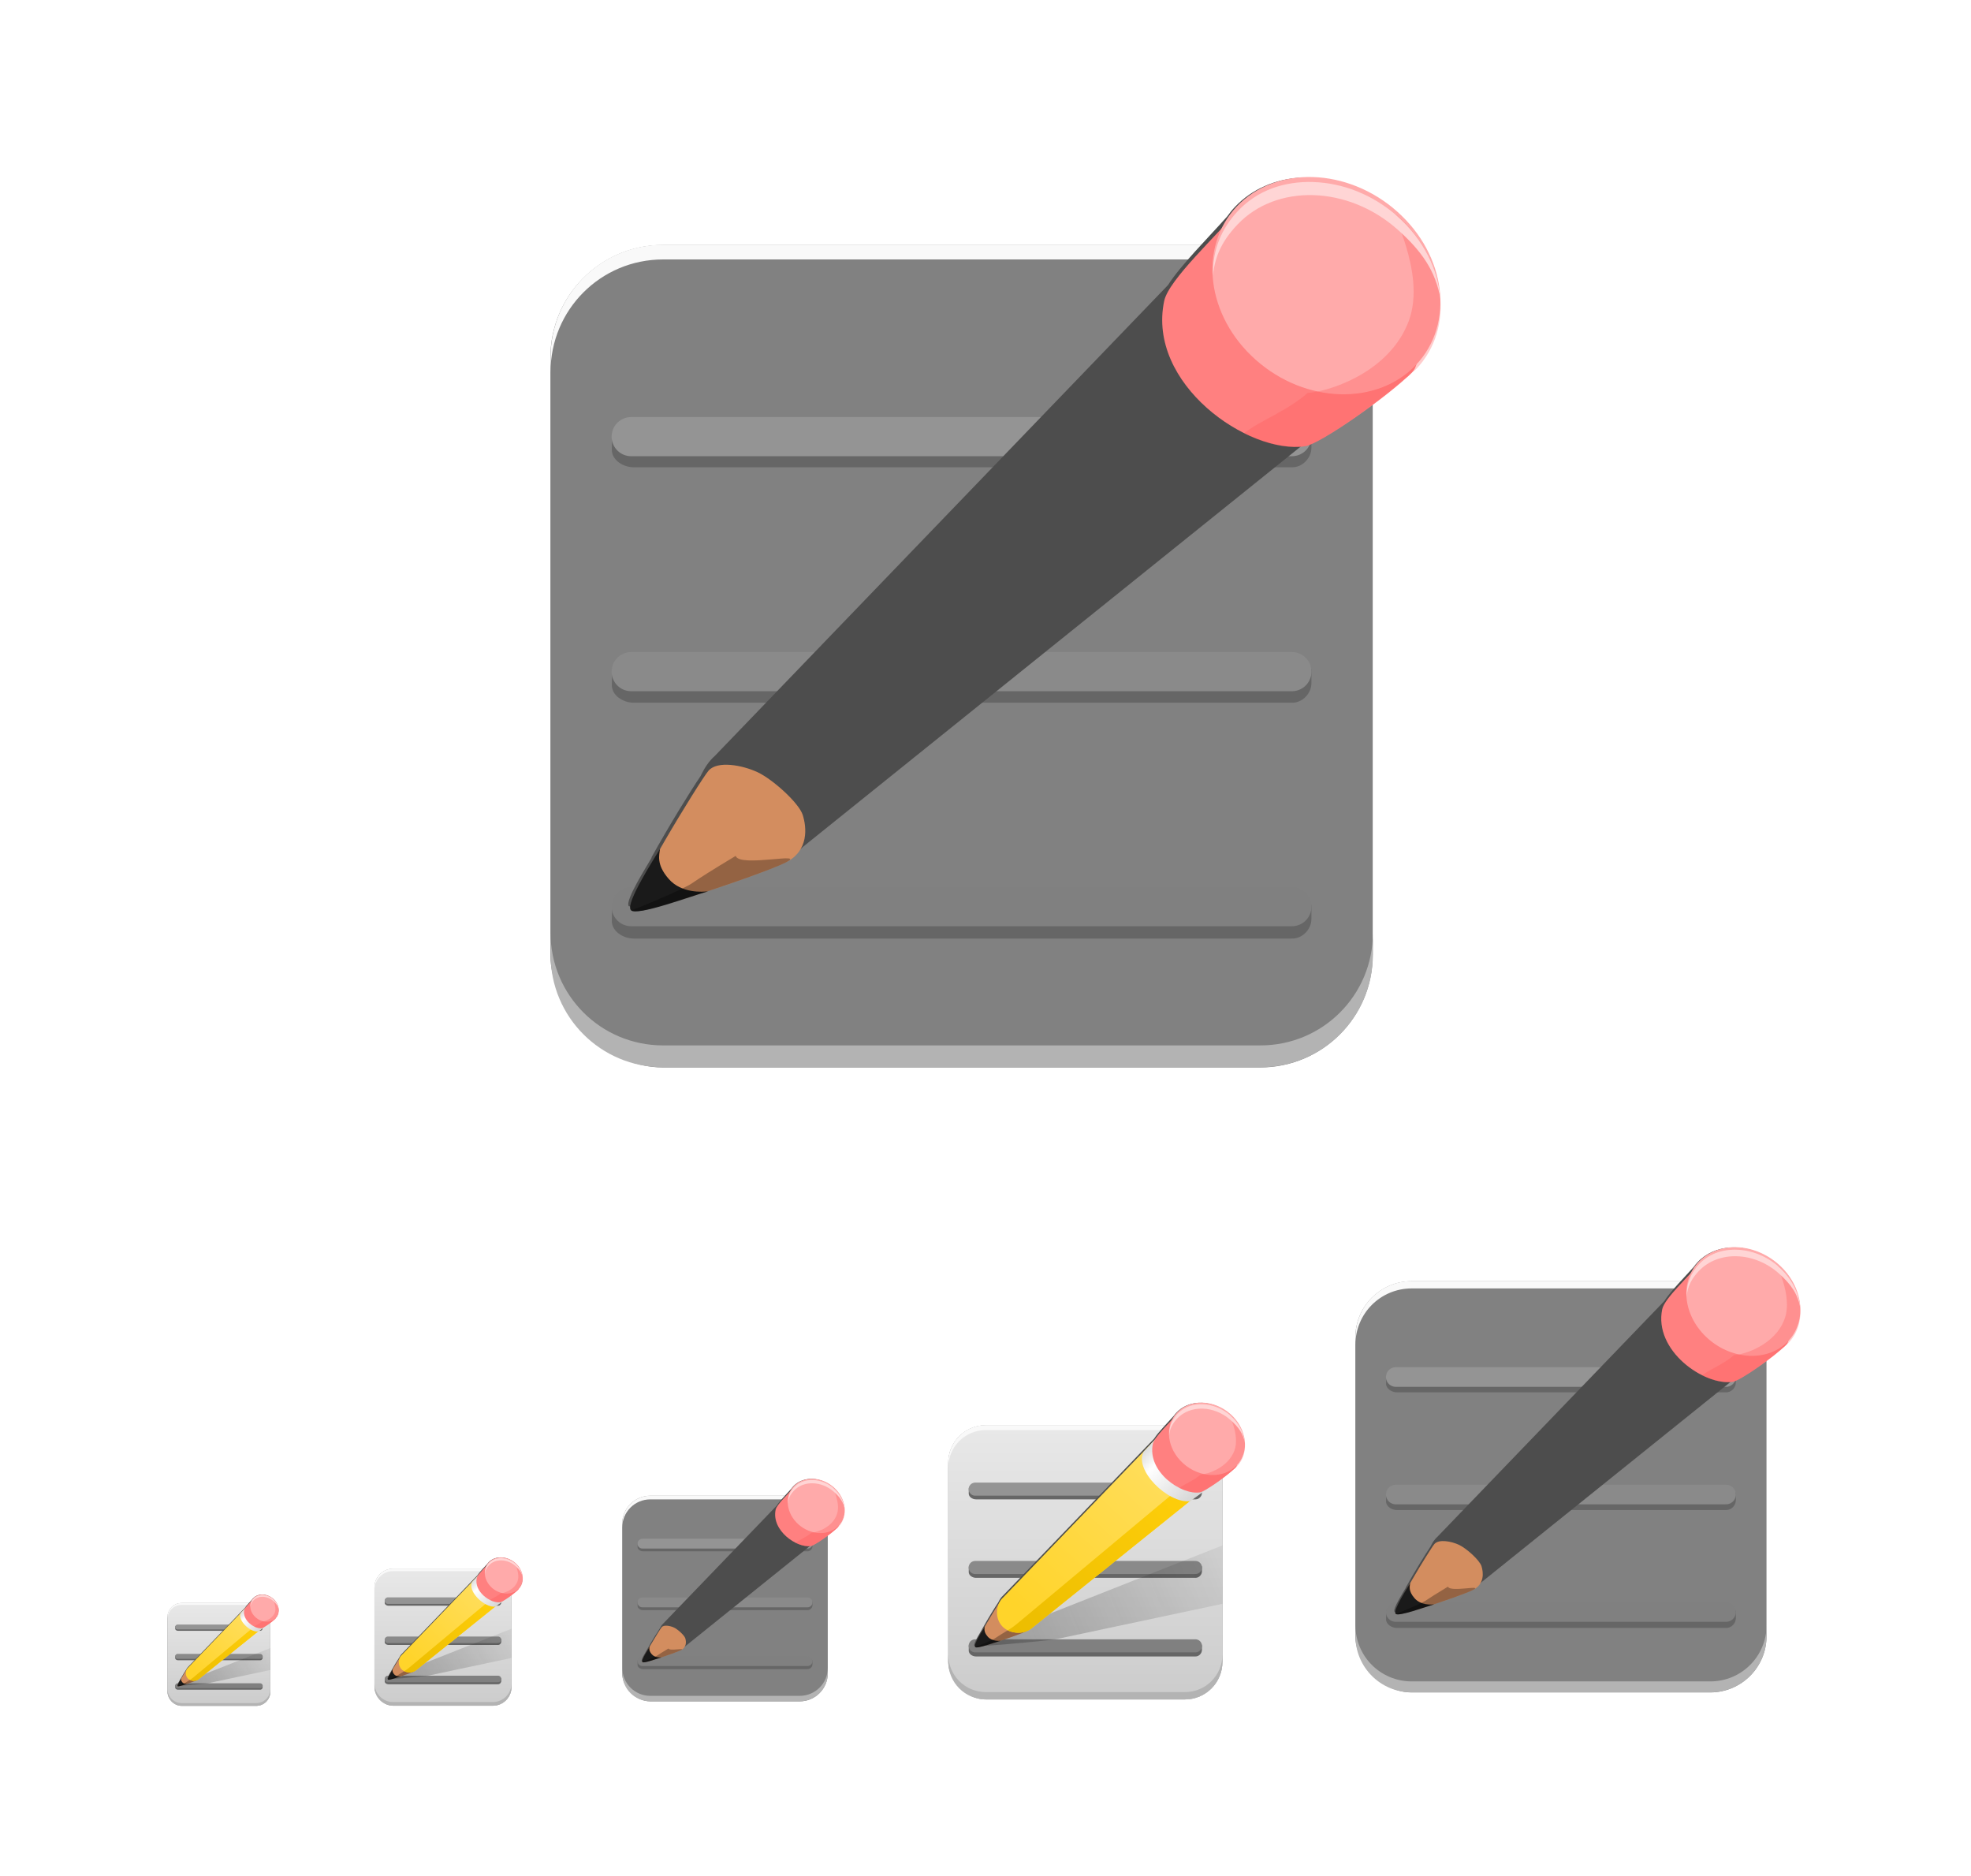 <?xml version="1.0" encoding="UTF-8" standalone="no"?>
<!-- Created with Inkscape (http://www.inkscape.org/) -->

<svg
   xmlns:dc="http://purl.org/dc/elements/1.1/"
   xmlns:cc="http://creativecommons.org/ns#"
   xmlns:rdf="http://www.w3.org/1999/02/22-rdf-syntax-ns#"
   xmlns:svg="http://www.w3.org/2000/svg"
   xmlns="http://www.w3.org/2000/svg"
   xmlns:xlink="http://www.w3.org/1999/xlink"
   xmlns:sodipodi="http://sodipodi.sourceforge.net/DTD/sodipodi-0.dtd"
   xmlns:inkscape="http://www.inkscape.org/namespaces/inkscape"
   width="604"
   height="574.75"
   id="svg2"
   version="1.1"
   inkscape:version="0.48.4 r9939"
   sodipodi:docname="SurveyAppLogo.svg"
   inkscape:export-filename="C:\Users\Blake\Pictures\Icon - Different Densities.png"
   inkscape:export-xdpi="90"
   inkscape:export-ydpi="90">
  <defs
     id="defs4">
    <linearGradient
       id="linearGradient3524">
      <stop
         style="stop-color:#cccccc;stop-opacity:1;"
         offset="0"
         id="stop3526" />
      <stop
         id="stop3528"
         offset="0.699"
         style="stop-color:#ffffff;stop-opacity:1;" />
      <stop
         style="stop-color:#cccccc;stop-opacity:1;"
         offset="1"
         id="stop3530" />
    </linearGradient>
    <linearGradient
       id="linearGradient3514">
      <stop
         id="stop3516"
         offset="0"
         style="stop-color:#cccccc;stop-opacity:1;" />
      <stop
         style="stop-color:#ffffff;stop-opacity:1;"
         offset="0.5"
         id="stop3518" />
      <stop
         id="stop3520"
         offset="1"
         style="stop-color:#cccccc;stop-opacity:1;" />
    </linearGradient>
    <linearGradient
       id="linearGradient3504">
      <stop
         style="stop-color:#cccccc;stop-opacity:1;"
         offset="0"
         id="stop3506" />
      <stop
         id="stop3508"
         offset="0.5"
         style="stop-color:#ffffff;stop-opacity:1;" />
      <stop
         style="stop-color:#cccccc;stop-opacity:1;"
         offset="1"
         id="stop3510" />
    </linearGradient>
    <linearGradient
       id="linearGradient3494">
      <stop
         id="stop3496"
         offset="0"
         style="stop-color:#cccccc;stop-opacity:1;" />
      <stop
         style="stop-color:#ffffff;stop-opacity:1;"
         offset="0.5"
         id="stop3498" />
      <stop
         id="stop3500"
         offset="1"
         style="stop-color:#cccccc;stop-opacity:1;" />
    </linearGradient>
    <linearGradient
       id="linearGradient3484">
      <stop
         style="stop-color:#cccccc;stop-opacity:1;"
         offset="0"
         id="stop3486" />
      <stop
         id="stop3488"
         offset="0.5"
         style="stop-color:#ffffff;stop-opacity:1;" />
      <stop
         style="stop-color:#cccccc;stop-opacity:1;"
         offset="1"
         id="stop3490" />
    </linearGradient>
    <linearGradient
       id="linearGradient3474">
      <stop
         id="stop3476"
         offset="0"
         style="stop-color:#cccccc;stop-opacity:1;" />
      <stop
         style="stop-color:#ffffff;stop-opacity:1;"
         offset="0.5"
         id="stop3478" />
      <stop
         id="stop3480"
         offset="1"
         style="stop-color:#cccccc;stop-opacity:1;" />
    </linearGradient>
    <linearGradient
       id="linearGradient3464">
      <stop
         style="stop-color:#cccccc;stop-opacity:1;"
         offset="0"
         id="stop3466" />
      <stop
         id="stop3468"
         offset="0.5"
         style="stop-color:#ffffff;stop-opacity:1;" />
      <stop
         style="stop-color:#cccccc;stop-opacity:1;"
         offset="1"
         id="stop3470" />
    </linearGradient>
    <linearGradient
       id="linearGradient3454">
      <stop
         id="stop3456"
         offset="0"
         style="stop-color:#cccccc;stop-opacity:1;" />
      <stop
         style="stop-color:#ffffff;stop-opacity:1;"
         offset="0.5"
         id="stop3458" />
      <stop
         id="stop3460"
         offset="1"
         style="stop-color:#cccccc;stop-opacity:1;" />
    </linearGradient>
    <linearGradient
       id="linearGradient3444">
      <stop
         style="stop-color:#cccccc;stop-opacity:1;"
         offset="0"
         id="stop3446" />
      <stop
         id="stop3448"
         offset="0.5"
         style="stop-color:#ffffff;stop-opacity:1;" />
      <stop
         style="stop-color:#cccccc;stop-opacity:1;"
         offset="1"
         id="stop3450" />
    </linearGradient>
    <linearGradient
       id="linearGradient3434">
      <stop
         id="stop3436"
         offset="0"
         style="stop-color:#cccccc;stop-opacity:1;" />
      <stop
         style="stop-color:#ffffff;stop-opacity:1;"
         offset="0.5"
         id="stop3438" />
      <stop
         id="stop3440"
         offset="1"
         style="stop-color:#cccccc;stop-opacity:1;" />
    </linearGradient>
    <linearGradient
       id="linearGradient3424">
      <stop
         style="stop-color:#cccccc;stop-opacity:1;"
         offset="0"
         id="stop3426" />
      <stop
         id="stop3428"
         offset="0.5"
         style="stop-color:#ffffff;stop-opacity:1;" />
      <stop
         style="stop-color:#cccccc;stop-opacity:1;"
         offset="1"
         id="stop3430" />
    </linearGradient>
    <linearGradient
       id="linearGradient3414">
      <stop
         id="stop3416"
         offset="0"
         style="stop-color:#cccccc;stop-opacity:1;" />
      <stop
         style="stop-color:#ffffff;stop-opacity:1;"
         offset="0.5"
         id="stop3418" />
      <stop
         id="stop3420"
         offset="1"
         style="stop-color:#cccccc;stop-opacity:1;" />
    </linearGradient>
    <linearGradient
       id="linearGradient3404">
      <stop
         style="stop-color:#cccccc;stop-opacity:1;"
         offset="0"
         id="stop3406" />
      <stop
         id="stop3408"
         offset="0.5"
         style="stop-color:#ffffff;stop-opacity:1;" />
      <stop
         style="stop-color:#cccccc;stop-opacity:1;"
         offset="1"
         id="stop3410" />
    </linearGradient>
    <linearGradient
       id="linearGradient3394">
      <stop
         id="stop3396"
         offset="0"
         style="stop-color:#cccccc;stop-opacity:1;" />
      <stop
         style="stop-color:#ffffff;stop-opacity:1;"
         offset="0.5"
         id="stop3398" />
      <stop
         id="stop3400"
         offset="1"
         style="stop-color:#cccccc;stop-opacity:1;" />
    </linearGradient>
    <linearGradient
       id="linearGradient3384">
      <stop
         style="stop-color:#cccccc;stop-opacity:1;"
         offset="0"
         id="stop3386" />
      <stop
         id="stop3388"
         offset="0.5"
         style="stop-color:#ffffff;stop-opacity:1;" />
      <stop
         style="stop-color:#cccccc;stop-opacity:1;"
         offset="1"
         id="stop3390" />
    </linearGradient>
    <linearGradient
       id="linearGradient3374">
      <stop
         id="stop3376"
         offset="0"
         style="stop-color:#cccccc;stop-opacity:1;" />
      <stop
         style="stop-color:#ffffff;stop-opacity:1;"
         offset="0.5"
         id="stop3378" />
      <stop
         id="stop3380"
         offset="1"
         style="stop-color:#cccccc;stop-opacity:1;" />
    </linearGradient>
    <linearGradient
       id="linearGradient3364">
      <stop
         style="stop-color:#cccccc;stop-opacity:1;"
         offset="0"
         id="stop3366" />
      <stop
         id="stop3368"
         offset="0.5"
         style="stop-color:#ffffff;stop-opacity:1;" />
      <stop
         style="stop-color:#cccccc;stop-opacity:1;"
         offset="1"
         id="stop3370" />
    </linearGradient>
    <linearGradient
       id="linearGradient3354">
      <stop
         id="stop3356"
         offset="0"
         style="stop-color:#cccccc;stop-opacity:1;" />
      <stop
         style="stop-color:#ffffff;stop-opacity:1;"
         offset="0.5"
         id="stop3358" />
      <stop
         id="stop3360"
         offset="1"
         style="stop-color:#cccccc;stop-opacity:1;" />
    </linearGradient>
    <linearGradient
       id="linearGradient3344">
      <stop
         style="stop-color:#cccccc;stop-opacity:1;"
         offset="0"
         id="stop3346" />
      <stop
         id="stop3348"
         offset="0.5"
         style="stop-color:#ffffff;stop-opacity:1;" />
      <stop
         style="stop-color:#cccccc;stop-opacity:1;"
         offset="1"
         id="stop3350" />
    </linearGradient>
    <linearGradient
       id="linearGradient3334">
      <stop
         id="stop3336"
         offset="0"
         style="stop-color:#cccccc;stop-opacity:1;" />
      <stop
         style="stop-color:#ffffff;stop-opacity:1;"
         offset="0.5"
         id="stop3338" />
      <stop
         id="stop3340"
         offset="1"
         style="stop-color:#cccccc;stop-opacity:1;" />
    </linearGradient>
    <linearGradient
       id="linearGradient3324">
      <stop
         style="stop-color:#cccccc;stop-opacity:1;"
         offset="0"
         id="stop3326" />
      <stop
         id="stop3328"
         offset="0.5"
         style="stop-color:#ffffff;stop-opacity:1;" />
      <stop
         style="stop-color:#cccccc;stop-opacity:1;"
         offset="1"
         id="stop3330" />
    </linearGradient>
    <linearGradient
       id="linearGradient3313">
      <stop
         id="stop3315"
         offset="0"
         style="stop-color:#cccccc;stop-opacity:1;" />
      <stop
         style="stop-color:#ffffff;stop-opacity:1;"
         offset="0.5"
         id="stop3317" />
      <stop
         id="stop3319"
         offset="1"
         style="stop-color:#cccccc;stop-opacity:1;" />
    </linearGradient>
    <linearGradient
       id="linearGradient3303">
      <stop
         style="stop-color:#cccccc;stop-opacity:1;"
         offset="0"
         id="stop3305" />
      <stop
         id="stop3307"
         offset="0.5"
         style="stop-color:#ffffff;stop-opacity:1;" />
      <stop
         style="stop-color:#cccccc;stop-opacity:1;"
         offset="1"
         id="stop3309" />
    </linearGradient>
    <linearGradient
       id="linearGradient3293">
      <stop
         id="stop3295"
         offset="0"
         style="stop-color:#cccccc;stop-opacity:1;" />
      <stop
         style="stop-color:#ffffff;stop-opacity:1;"
         offset="0.5"
         id="stop3297" />
      <stop
         id="stop3299"
         offset="1"
         style="stop-color:#cccccc;stop-opacity:1;" />
    </linearGradient>
    <linearGradient
       id="linearGradient3283">
      <stop
         style="stop-color:#cccccc;stop-opacity:1;"
         offset="0"
         id="stop3285" />
      <stop
         id="stop3287"
         offset="0.5"
         style="stop-color:#ffffff;stop-opacity:1;" />
      <stop
         style="stop-color:#cccccc;stop-opacity:1;"
         offset="1"
         id="stop3289" />
    </linearGradient>
    <linearGradient
       id="linearGradient3273">
      <stop
         id="stop3275"
         offset="0"
         style="stop-color:#cccccc;stop-opacity:1;" />
      <stop
         style="stop-color:#ffffff;stop-opacity:1;"
         offset="0.5"
         id="stop3277" />
      <stop
         id="stop3279"
         offset="1"
         style="stop-color:#cccccc;stop-opacity:1;" />
    </linearGradient>
    <linearGradient
       id="linearGradient3263">
      <stop
         style="stop-color:#cccccc;stop-opacity:1;"
         offset="0"
         id="stop3265" />
      <stop
         id="stop3267"
         offset="0.5"
         style="stop-color:#ffffff;stop-opacity:1;" />
      <stop
         style="stop-color:#cccccc;stop-opacity:1;"
         offset="1"
         id="stop3269" />
    </linearGradient>
    <linearGradient
       id="linearGradient3253">
      <stop
         id="stop3255"
         offset="0"
         style="stop-color:#cccccc;stop-opacity:1;" />
      <stop
         style="stop-color:#ffffff;stop-opacity:1;"
         offset="0.5"
         id="stop3257" />
      <stop
         id="stop3259"
         offset="1"
         style="stop-color:#cccccc;stop-opacity:1;" />
    </linearGradient>
    <linearGradient
       id="linearGradient3243">
      <stop
         style="stop-color:#cccccc;stop-opacity:1;"
         offset="0"
         id="stop3245" />
      <stop
         id="stop3247"
         offset="0.5"
         style="stop-color:#ffffff;stop-opacity:1;" />
      <stop
         style="stop-color:#cccccc;stop-opacity:1;"
         offset="1"
         id="stop3249" />
    </linearGradient>
    <linearGradient
       id="linearGradient3233">
      <stop
         id="stop3235"
         offset="0"
         style="stop-color:#cccccc;stop-opacity:1;" />
      <stop
         style="stop-color:#ffffff;stop-opacity:1;"
         offset="0.5"
         id="stop3237" />
      <stop
         id="stop3239"
         offset="1"
         style="stop-color:#cccccc;stop-opacity:1;" />
    </linearGradient>
    <linearGradient
       id="linearGradient3222">
      <stop
         style="stop-color:#cccccc;stop-opacity:1;"
         offset="0"
         id="stop3224" />
      <stop
         id="stop3226"
         offset="0.5"
         style="stop-color:#ffffff;stop-opacity:1;" />
      <stop
         style="stop-color:#cccccc;stop-opacity:1;"
         offset="1"
         id="stop3228" />
    </linearGradient>
    <linearGradient
       id="linearGradient3212">
      <stop
         id="stop3214"
         offset="0"
         style="stop-color:#cccccc;stop-opacity:1;" />
      <stop
         style="stop-color:#ffffff;stop-opacity:1;"
         offset="0.5"
         id="stop3216" />
      <stop
         id="stop3218"
         offset="1"
         style="stop-color:#cccccc;stop-opacity:1;" />
    </linearGradient>
    <linearGradient
       id="linearGradient3202">
      <stop
         style="stop-color:#cccccc;stop-opacity:1;"
         offset="0"
         id="stop3204" />
      <stop
         id="stop3206"
         offset="0.5"
         style="stop-color:#ffffff;stop-opacity:1;" />
      <stop
         style="stop-color:#cccccc;stop-opacity:1;"
         offset="1"
         id="stop3208" />
    </linearGradient>
    <linearGradient
       id="linearGradient3192">
      <stop
         id="stop3194"
         offset="0"
         style="stop-color:#cccccc;stop-opacity:1;" />
      <stop
         style="stop-color:#ffffff;stop-opacity:1;"
         offset="0.5"
         id="stop3196" />
      <stop
         id="stop3198"
         offset="1"
         style="stop-color:#cccccc;stop-opacity:1;" />
    </linearGradient>
    <linearGradient
       id="linearGradient3182">
      <stop
         style="stop-color:#cccccc;stop-opacity:1;"
         offset="0"
         id="stop3184" />
      <stop
         id="stop3186"
         offset="0.5"
         style="stop-color:#ffffff;stop-opacity:1;" />
      <stop
         style="stop-color:#cccccc;stop-opacity:1;"
         offset="1"
         id="stop3188" />
    </linearGradient>
    <linearGradient
       id="linearGradient3172">
      <stop
         id="stop3174"
         offset="0"
         style="stop-color:#cccccc;stop-opacity:1;" />
      <stop
         style="stop-color:#ffffff;stop-opacity:1;"
         offset="0.5"
         id="stop3176" />
      <stop
         id="stop3178"
         offset="1"
         style="stop-color:#cccccc;stop-opacity:1;" />
    </linearGradient>
    <linearGradient
       id="linearGradient3162">
      <stop
         style="stop-color:#cccccc;stop-opacity:1;"
         offset="0"
         id="stop3164" />
      <stop
         id="stop3166"
         offset="0.5"
         style="stop-color:#ffffff;stop-opacity:1;" />
      <stop
         style="stop-color:#cccccc;stop-opacity:1;"
         offset="1"
         id="stop3168" />
    </linearGradient>
    <linearGradient
       id="linearGradient3152">
      <stop
         id="stop3154"
         offset="0"
         style="stop-color:#cccccc;stop-opacity:1;" />
      <stop
         style="stop-color:#ffffff;stop-opacity:1;"
         offset="0.5"
         id="stop3156" />
      <stop
         id="stop3158"
         offset="1"
         style="stop-color:#cccccc;stop-opacity:1;" />
    </linearGradient>
    <linearGradient
       id="linearGradient3142">
      <stop
         style="stop-color:#cccccc;stop-opacity:1;"
         offset="0"
         id="stop3144" />
      <stop
         id="stop3146"
         offset="0.5"
         style="stop-color:#ffffff;stop-opacity:1;" />
      <stop
         style="stop-color:#cccccc;stop-opacity:1;"
         offset="1"
         id="stop3148" />
    </linearGradient>
    <linearGradient
       id="linearGradient3132">
      <stop
         id="stop3134"
         offset="0"
         style="stop-color:#cccccc;stop-opacity:1;" />
      <stop
         style="stop-color:#ffffff;stop-opacity:1;"
         offset="0.5"
         id="stop3136" />
      <stop
         id="stop3138"
         offset="1"
         style="stop-color:#cccccc;stop-opacity:1;" />
    </linearGradient>
    <linearGradient
       id="linearGradient3121">
      <stop
         style="stop-color:#cccccc;stop-opacity:1;"
         offset="0"
         id="stop3123" />
      <stop
         id="stop3125"
         offset="0.5"
         style="stop-color:#ffffff;stop-opacity:1;" />
      <stop
         style="stop-color:#cccccc;stop-opacity:1;"
         offset="1"
         id="stop3127" />
    </linearGradient>
    <linearGradient
       id="linearGradient3111">
      <stop
         id="stop3113"
         offset="0"
         style="stop-color:#cccccc;stop-opacity:1;" />
      <stop
         style="stop-color:#ffffff;stop-opacity:1;"
         offset="0.5"
         id="stop3115" />
      <stop
         id="stop3117"
         offset="1"
         style="stop-color:#cccccc;stop-opacity:1;" />
    </linearGradient>
    <linearGradient
       id="linearGradient4040">
      <stop
         id="stop4042"
         offset="0"
         style="stop-color:#e1e1e1;stop-opacity:1;" />
      <stop
         style="stop-color:#ffffff;stop-opacity:1;"
         offset="0.5"
         id="stop4044" />
      <stop
         id="stop4046"
         offset="1"
         style="stop-color:#e1e1e1;stop-opacity:1;" />
    </linearGradient>
    <linearGradient
       id="linearGradient3872">
      <stop
         style="stop-color:#cccccc;stop-opacity:1;"
         offset="0"
         id="stop3874" />
      <stop
         id="stop4011"
         offset="0.5"
         style="stop-color:#ffffff;stop-opacity:1;" />
      <stop
         style="stop-color:#cccccc;stop-opacity:1;"
         offset="1"
         id="stop3876" />
    </linearGradient>
    <linearGradient
       id="linearGradient3902">
      <stop
         style="stop-color:#ecbd00;stop-opacity:1;"
         offset="0"
         id="stop3904" />
      <stop
         style="stop-color:#ffcf0b;stop-opacity:1;"
         offset="1"
         id="stop3906" />
    </linearGradient>
    <linearGradient
       id="linearGradient3894">
      <stop
         style="stop-color:#ffd42a;stop-opacity:1;"
         offset="0"
         id="stop3896" />
      <stop
         style="stop-color:#ffdf63;stop-opacity:1;"
         offset="1"
         id="stop3898" />
    </linearGradient>
    <linearGradient
       inkscape:collect="always"
       id="linearGradient3868">
      <stop
         style="stop-color:#1a1a1a;stop-opacity:1;"
         offset="0"
         id="stop3870" />
      <stop
         style="stop-color:#1a1a1a;stop-opacity:0;"
         offset="1"
         id="stop3872" />
    </linearGradient>
    <linearGradient
       id="linearGradient3860">
      <stop
         style="stop-color:#cccccc;stop-opacity:1;"
         offset="0"
         id="stop3862" />
      <stop
         style="stop-color:#e8e8e8;stop-opacity:1;"
         offset="1"
         id="stop3864" />
    </linearGradient>
    <filter
       id="filter4153"
       inkscape:label="Desaturate"
       x="0"
       y="0"
       width="1"
       height="1"
       inkscape:menu="Color"
       inkscape:menu-tooltip="Render in shades of gray by reducing saturation to zero"
       color-interpolation-filters="sRGB">
      <feColorMatrix
         id="feColorMatrix4155"
         type="saturate"
         values="0" />
    </filter>
    <linearGradient
       inkscape:collect="always"
       xlink:href="#linearGradient3860"
       id="linearGradient4552"
       gradientUnits="userSpaceOnUse"
       x1="262.589"
       y1="563.63"
       x2="262.589"
       y2="522.281" />
    <linearGradient
       inkscape:collect="always"
       xlink:href="#linearGradient3868"
       id="linearGradient4554"
       gradientUnits="userSpaceOnUse"
       gradientTransform="matrix(1,0,0,0.939,0,31.759)"
       x1="246.826"
       y1="559.908"
       x2="294.938"
       y2="541.408" />
    <linearGradient
       inkscape:collect="always"
       xlink:href="#linearGradient3894"
       id="linearGradient4556"
       gradientUnits="userSpaceOnUse"
       x1="262.99"
       y1="549.759"
       x2="289.32"
       y2="522.591" />
    <linearGradient
       inkscape:collect="always"
       xlink:href="#linearGradient3902"
       id="linearGradient4558"
       gradientUnits="userSpaceOnUse"
       x1="262.913"
       y1="554.699"
       x2="292.407"
       y2="531.66" />
    <linearGradient
       inkscape:collect="always"
       xlink:href="#linearGradient3860"
       id="linearGradient4609"
       gradientUnits="userSpaceOnUse"
       x1="262.589"
       y1="563.63"
       x2="262.589"
       y2="522.281" />
    <linearGradient
       inkscape:collect="always"
       xlink:href="#linearGradient3868"
       id="linearGradient4611"
       gradientUnits="userSpaceOnUse"
       gradientTransform="matrix(1,0,0,0.939,0,31.759)"
       x1="246.826"
       y1="559.908"
       x2="294.938"
       y2="541.408" />
    <linearGradient
       inkscape:collect="always"
       xlink:href="#linearGradient3894"
       id="linearGradient4613"
       gradientUnits="userSpaceOnUse"
       x1="262.99"
       y1="549.759"
       x2="289.32"
       y2="522.591" />
    <linearGradient
       inkscape:collect="always"
       xlink:href="#linearGradient3902"
       id="linearGradient4615"
       gradientUnits="userSpaceOnUse"
       x1="262.913"
       y1="554.699"
       x2="292.407"
       y2="531.66" />
    <linearGradient
       inkscape:collect="always"
       xlink:href="#linearGradient3860"
       id="linearGradient4648"
       gradientUnits="userSpaceOnUse"
       x1="262.589"
       y1="563.63"
       x2="262.589"
       y2="522.281" />
    <linearGradient
       inkscape:collect="always"
       xlink:href="#linearGradient3868"
       id="linearGradient4650"
       gradientUnits="userSpaceOnUse"
       gradientTransform="matrix(1,0,0,0.939,0,31.759)"
       x1="246.826"
       y1="559.908"
       x2="294.938"
       y2="541.408" />
    <linearGradient
       inkscape:collect="always"
       xlink:href="#linearGradient3894"
       id="linearGradient4652"
       gradientUnits="userSpaceOnUse"
       x1="262.99"
       y1="549.759"
       x2="289.32"
       y2="522.591" />
    <linearGradient
       inkscape:collect="always"
       xlink:href="#linearGradient3902"
       id="linearGradient4654"
       gradientUnits="userSpaceOnUse"
       x1="262.913"
       y1="554.699"
       x2="292.407"
       y2="531.66" />
    <linearGradient
       inkscape:collect="always"
       xlink:href="#linearGradient3860"
       id="linearGradient3080"
       gradientUnits="userSpaceOnUse"
       x1="262.589"
       y1="563.63"
       x2="262.589"
       y2="522.281" />
    <linearGradient
       inkscape:collect="always"
       xlink:href="#linearGradient3868"
       id="linearGradient3082"
       gradientUnits="userSpaceOnUse"
       gradientTransform="matrix(1,0,0,0.939,0,31.759)"
       x1="246.826"
       y1="559.908"
       x2="294.938"
       y2="541.408" />
    <linearGradient
       inkscape:collect="always"
       xlink:href="#linearGradient3894"
       id="linearGradient3084"
       gradientUnits="userSpaceOnUse"
       x1="262.99"
       y1="549.759"
       x2="289.32"
       y2="522.591" />
    <linearGradient
       inkscape:collect="always"
       xlink:href="#linearGradient3902"
       id="linearGradient3086"
       gradientUnits="userSpaceOnUse"
       x1="262.913"
       y1="554.699"
       x2="292.407"
       y2="531.66" />
    <linearGradient
       inkscape:collect="always"
       xlink:href="#linearGradient3860"
       id="linearGradient3129"
       gradientUnits="userSpaceOnUse"
       x1="262.589"
       y1="563.63"
       x2="262.589"
       y2="522.281" />
    <linearGradient
       inkscape:collect="always"
       xlink:href="#linearGradient3868"
       id="linearGradient3131"
       gradientUnits="userSpaceOnUse"
       gradientTransform="matrix(1,0,0,0.939,0,31.759)"
       x1="246.826"
       y1="559.908"
       x2="294.938"
       y2="541.408" />
    <linearGradient
       inkscape:collect="always"
       xlink:href="#linearGradient3894"
       id="linearGradient3133"
       gradientUnits="userSpaceOnUse"
       x1="262.99"
       y1="549.759"
       x2="289.32"
       y2="522.591" />
    <linearGradient
       inkscape:collect="always"
       xlink:href="#linearGradient3902"
       id="linearGradient3135"
       gradientUnits="userSpaceOnUse"
       x1="262.913"
       y1="554.699"
       x2="292.407"
       y2="531.66" />
    <linearGradient
       inkscape:collect="always"
       xlink:href="#linearGradient3860"
       id="linearGradient3179"
       gradientUnits="userSpaceOnUse"
       x1="262.589"
       y1="563.63"
       x2="262.589"
       y2="522.281" />
    <linearGradient
       inkscape:collect="always"
       xlink:href="#linearGradient3868"
       id="linearGradient3181"
       gradientUnits="userSpaceOnUse"
       gradientTransform="matrix(1,0,0,0.939,0,31.759)"
       x1="246.826"
       y1="559.908"
       x2="294.938"
       y2="541.408" />
    <linearGradient
       inkscape:collect="always"
       xlink:href="#linearGradient3894"
       id="linearGradient3183"
       gradientUnits="userSpaceOnUse"
       x1="262.99"
       y1="549.759"
       x2="289.32"
       y2="522.591" />
    <linearGradient
       inkscape:collect="always"
       xlink:href="#linearGradient3902"
       id="linearGradient3185"
       gradientUnits="userSpaceOnUse"
       x1="262.913"
       y1="554.699"
       x2="292.407"
       y2="531.66" />
    <linearGradient
       inkscape:collect="always"
       xlink:href="#linearGradient3860"
       id="linearGradient3226"
       gradientUnits="userSpaceOnUse"
       x1="262.589"
       y1="563.63"
       x2="262.589"
       y2="522.281" />
    <linearGradient
       inkscape:collect="always"
       xlink:href="#linearGradient3868"
       id="linearGradient3228"
       gradientUnits="userSpaceOnUse"
       gradientTransform="matrix(1,0,0,0.939,0,31.759)"
       x1="246.826"
       y1="559.908"
       x2="294.938"
       y2="541.408" />
    <linearGradient
       inkscape:collect="always"
       xlink:href="#linearGradient3894"
       id="linearGradient3230"
       gradientUnits="userSpaceOnUse"
       x1="262.99"
       y1="549.759"
       x2="289.32"
       y2="522.591" />
    <linearGradient
       inkscape:collect="always"
       xlink:href="#linearGradient3902"
       id="linearGradient3232"
       gradientUnits="userSpaceOnUse"
       x1="262.913"
       y1="554.699"
       x2="292.407"
       y2="531.66" />
    <filter
       inkscape:collect="always"
       id="filter3842"
       color-interpolation-filters="sRGB">
      <feGaussianBlur
         inkscape:collect="always"
         stdDeviation="0.101"
         id="feGaussianBlur3844" />
    </filter>
    <linearGradient
       inkscape:collect="always"
       xlink:href="#linearGradient4040"
       id="linearGradient4086"
       gradientUnits="userSpaceOnUse"
       gradientTransform="matrix(1.993,0,0,2,84.417,133.1)"
       x1="106.344"
       y1="197.938"
       x2="101.074"
       y2="192.312" />
    <linearGradient
       inkscape:collect="always"
       xlink:href="#linearGradient4040"
       id="linearGradient4088"
       gradientUnits="userSpaceOnUse"
       gradientTransform="matrix(1.305,0,0,1.265,-28.632,-54.242)"
       x1="106.344"
       y1="197.938"
       x2="101.074"
       y2="192.312" />
    <filter
       inkscape:collect="always"
       id="filter3877"
       color-interpolation-filters="sRGB">
      <feGaussianBlur
         inkscape:collect="always"
         stdDeviation="0.21"
         id="feGaussianBlur3879" />
    </filter>
    <linearGradient
       inkscape:collect="always"
       xlink:href="#linearGradient3860"
       id="linearGradient3257"
       gradientUnits="userSpaceOnUse"
       x1="262.589"
       y1="563.63"
       x2="262.589"
       y2="522.281" />
    <linearGradient
       inkscape:collect="always"
       xlink:href="#linearGradient3868"
       id="linearGradient3259"
       gradientUnits="userSpaceOnUse"
       gradientTransform="matrix(1,0,0,0.939,0,31.759)"
       x1="246.826"
       y1="559.908"
       x2="294.938"
       y2="541.408" />
    <linearGradient
       inkscape:collect="always"
       xlink:href="#linearGradient3894"
       id="linearGradient3261"
       gradientUnits="userSpaceOnUse"
       x1="262.99"
       y1="549.759"
       x2="289.32"
       y2="522.591" />
    <linearGradient
       inkscape:collect="always"
       xlink:href="#linearGradient3902"
       id="linearGradient3264"
       gradientUnits="userSpaceOnUse"
       x1="262.913"
       y1="554.699"
       x2="292.407"
       y2="531.66" />
    <linearGradient
       inkscape:collect="always"
       xlink:href="#linearGradient3524"
       id="linearGradient3266"
       gradientUnits="userSpaceOnUse"
       gradientTransform="matrix(1.352,0,0,1.352,-32.965,-71.632)"
       x1="106.344"
       y1="197.938"
       x2="101.074"
       y2="192.312" />
  </defs>
  <sodipodi:namedview
     id="base"
     pagecolor="#ffffff"
     bordercolor="#666666"
     borderopacity="1.0"
     inkscape:pageopacity="0.0"
     inkscape:pageshadow="2"
     inkscape:zoom="0.70710678"
     inkscape:cx="279.91183"
     inkscape:cy="267.55279"
     inkscape:document-units="px"
     inkscape:current-layer="layer1"
     showgrid="false"
     inkscape:window-width="1366"
     inkscape:window-height="705"
     inkscape:window-x="-8"
     inkscape:window-y="-8"
     inkscape:window-maximized="1"
     fit-margin-top="50"
     fit-margin-left="50"
     fit-margin-right="50"
     fit-margin-bottom="50" />
  <g
     inkscape:groupmode="layer"
     id="layer3"
     inkscape:label="BG"
     sodipodi:insensitive="true"
     style="display:none"
     transform="translate(-28,302.375)">
    <rect
       style="fill:#ffffff;stroke:none"
       id="rect3355"
       width="660"
       height="300"
       x="0"
       y="0" />
  </g>
  <g
     inkscape:label="Icon 1"
     inkscape:groupmode="layer"
     id="layer1"
     style="display:inline"
     transform="translate(-28,-449.987)">
    <g
       id="g4234"
       transform="matrix(0.75,0,0,0.75,-101.739,549.775)"
       inkscape:export-filename="C:\Users\Blake\Pictures\Housing1000\drawable-ldpi\icon.png"
       inkscape:export-xdpi="90"
       inkscape:export-ydpi="90">
      <g
         id="g3996">
        <rect
           ry="5.75"
           y="521.791"
           x="241.429"
           height="42"
           width="42"
           id="rect3876"
           style="opacity:0.7;fill:#000000;fill-opacity:1;stroke:none;filter:url(#filter3877)" />
        <rect
           style="fill:url(#linearGradient3257);fill-opacity:1;stroke:none"
           id="rect2985"
           width="42"
           height="42"
           x="241.429"
           y="521.791"
           ry="5.75" />
        <path
           style="fill:#f9f9f9;fill-opacity:1;stroke:none"
           d="m 247.188,521.781 c -3.186,0 -5.75,2.564 -5.75,5.75 l 0,0.75 c 0,-3.186 2.564,-5.75 5.75,-5.75 l 30.5,0 c 3.186,0 5.75,2.564 5.75,5.75 l 0,-0.75 c 0,-3.186 -2.564,-5.75 -5.75,-5.75 z"
           id="rect3969"
           inkscape:connector-curvature="0"
           sodipodi:nodetypes="sscsscsss" />
        <g
           transform="translate(0,0.863)"
           id="g3886"
           style="stroke:#666666">
          <g
             id="g3862"
             style="fill:#666666">
            <path
               sodipodi:nodetypes="sssccsscccs"
               inkscape:connector-curvature="0"
               id="path3890"
               d="m 245.458,554.344 c -0.44,0 -0.88,-0.066 -0.88,0.35 0,0.112 -0.011,0.648 -0.011,0.759 0,0.527 0.586,0.891 1.11,0.891 l 33.635,0 c 0.528,0.007 0.986,-0.472 0.986,-1 0,-0.068 5.3e-4,-0.564 5.3e-4,-0.631 0,-0.444 -0.526,-0.375 -0.986,-0.369 l -33.635,0 c -0.073,-0.008 -0.146,-0.008 -0.219,0 z"
               style="font-size:medium;font-style:normal;font-variant:normal;font-weight:normal;font-stretch:normal;text-indent:0;text-align:start;text-decoration:none;line-height:normal;letter-spacing:normal;word-spacing:normal;text-transform:none;direction:ltr;block-progression:tb;writing-mode:lr-tb;text-anchor:start;baseline-shift:baseline;color:#000000;fill:#666666;fill-opacity:1;stroke:none;stroke-width:2;marker:none;visibility:visible;display:inline;overflow:visible;enable-background:accumulate;font-family:Sans;-inkscape-font-specification:Sans" />
            <path
               style="font-size:medium;font-style:normal;font-variant:normal;font-weight:normal;font-stretch:normal;text-indent:0;text-align:start;text-decoration:none;line-height:normal;letter-spacing:normal;word-spacing:normal;text-transform:none;direction:ltr;block-progression:tb;writing-mode:lr-tb;text-anchor:start;baseline-shift:baseline;color:#000000;fill:#666666;fill-opacity:1;stroke:none;stroke-width:2;marker:none;visibility:visible;display:inline;overflow:visible;enable-background:accumulate;font-family:Sans;-inkscape-font-specification:Sans"
               d="m 245.458,542.302 c -0.44,0 -0.88,-0.066 -0.88,0.35 0,0.112 -0.011,0.648 -0.011,0.759 0,0.527 0.586,0.891 1.11,0.891 l 33.635,0 c 0.528,0.007 0.986,-0.472 0.986,-1 0,-0.068 5.3e-4,-0.564 5.3e-4,-0.631 0,-0.444 -0.526,-0.375 -0.986,-0.369 l -33.635,0 c -0.073,-0.008 -0.146,-0.008 -0.219,0 z"
               id="path3858"
               inkscape:connector-curvature="0"
               sodipodi:nodetypes="sssccsscccs" />
            <path
               sodipodi:nodetypes="sssccsscccs"
               inkscape:connector-curvature="0"
               id="path3860"
               d="m 245.458,530.28 c -0.44,0 -0.88,-0.066 -0.88,0.35 0,0.112 -0.011,0.648 -0.011,0.759 0,0.527 0.586,0.891 1.11,0.891 l 33.635,0 c 0.528,0.007 0.986,-0.472 0.986,-1 0,-0.068 5.3e-4,-0.564 5.3e-4,-0.631 0,-0.444 -0.526,-0.375 -0.986,-0.369 l -33.635,0 c -0.073,-0.008 -0.146,-0.008 -0.219,0 z"
               style="font-size:medium;font-style:normal;font-variant:normal;font-weight:normal;font-stretch:normal;text-indent:0;text-align:start;text-decoration:none;line-height:normal;letter-spacing:normal;word-spacing:normal;text-transform:none;direction:ltr;block-progression:tb;writing-mode:lr-tb;text-anchor:start;baseline-shift:baseline;color:#000000;fill:#666666;fill-opacity:1;stroke:none;stroke-width:2;marker:none;visibility:visible;display:inline;overflow:visible;enable-background:accumulate;font-family:Sans;-inkscape-font-specification:Sans" />
          </g>
        </g>
        <g
           id="g3841"
           transform="translate(0,0.238)">
          <path
             sodipodi:nodetypes="cc"
             inkscape:connector-curvature="0"
             id="path3820"
             d="m 245.556,543.341 33.744,0"
             style="fill:none;stroke:#8a8a8a;stroke-width:2;stroke-linecap:round;stroke-linejoin:miter;stroke-miterlimit:4;stroke-opacity:1;stroke-dasharray:none" />
          <path
             style="fill:none;stroke:#808080;stroke-width:2;stroke-linecap:round;stroke-linejoin:miter;stroke-miterlimit:4;stroke-opacity:1;stroke-dasharray:none"
             d="m 245.556,555.341 33.744,0"
             id="path3824"
             inkscape:connector-curvature="0"
             sodipodi:nodetypes="cc" />
          <path
             style="fill:none;stroke:#949494;stroke-width:2;stroke-linecap:round;stroke-linejoin:miter;stroke-miterlimit:4;stroke-opacity:1;stroke-dasharray:none"
             d="m 245.556,531.341 33.744,0"
             id="path3818"
             inkscape:connector-curvature="0"
             sodipodi:nodetypes="cc" />
        </g>
        <path
           sodipodi:nodetypes="cccccccccccccccccccccc"
           inkscape:connector-curvature="0"
           id="path3786"
           d="m 283.438,540.198 -31.469,12.437 c -0.507,0.118 -0.875,0.278 -1.125,0.44 -0.797,0.315 -2.293,0.961 -3.594,1.584 -0.231,0.11 -1.202,0.514 -1.531,0.763 -0.017,0.011 -0.017,0.048 -0.031,0.059 -0.025,0.023 -0.086,0.041 -0.094,0.059 -0.006,0.007 0.003,0.024 0,0.029 -0.013,0.025 -0.032,0.051 0,0.059 0.032,0.008 0.123,-4.7e-4 0.219,0 0.029,0.002 0.058,-6e-4 0.094,0 0.085,-7.5e-4 0.193,0.005 0.312,0 0.313,-0.008 0.712,-0.057 1.156,-0.088 0.058,-0.004 0.159,0.005 0.219,0 0.926,-0.067 1.929,-0.147 2.375,-0.176 2.765,-0.227 5.893,-0.536 7,-0.675 0.015,-0.002 0.048,0.002 0.062,0 0.031,-0.003 0.063,-0.026 0.094,-0.029 0.557,-0.056 1.039,-0.125 1.469,-0.235 l 24.844,-5.28 0,-8.946 z"
           style="opacity:0.3;fill:url(#linearGradient3259);fill-opacity:1;stroke:none" />
        <g
           id="g3949"
           transform="matrix(0.977,0,0,0.975,5.52,-5.647)">
          <path
             inkscape:connector-curvature="0"
             id="path3912"
             d="m 280.656,537.438 c -1.304,0.08 -2.516,0.591 -3.406,1.531 -0.153,0.161 -0.281,0.324 -0.406,0.5 -0.984,1.108 -2.451,2.575 -3.094,3.594 l -23.688,24.656 c -0.294,0.259 -0.517,0.594 -0.688,0.938 -0.021,0.042 -0.044,0.082 -0.062,0.125 -0.532,0.785 -1.628,2.563 -2.562,4.25 -8.7e-4,0.009 0.001,0.022 0,0.031 -0.218,0.39 -1.415,2.255 -1.188,2.531 0.004,0.005 0.026,-0.004 0.031,0 0.022,0.02 0.12,0.061 0.188,0.062 0.08,0.002 0.169,-0.014 0.281,-0.031 0.219,-0.023 0.439,-0.075 0.75,-0.156 0.04,-0.01 0.208,-0.083 0.25,-0.094 0.647,-0.178 1.282,-0.392 1.594,-0.469 0.201,-0.062 0.388,-0.153 0.594,-0.219 0.019,-0.006 0.043,0.006 0.062,0 0.797,-0.257 1.593,-0.522 2.312,-0.781 0.141,-0.05 0.18,-0.077 0.312,-0.125 0.714,-0.261 1.228,-0.47 1.562,-0.625 0.018,-0.009 0.077,-0.023 0.094,-0.031 0.384,-0.143 0.76,-0.335 1.094,-0.656 l 26.375,-21.25 c 0.041,-0.015 0.079,-0.011 0.125,-0.031 0.018,-0.008 0.043,-0.022 0.062,-0.031 0.467,-0.218 1.16,-0.679 1.906,-1.188 0.092,-0.063 0.189,-0.122 0.281,-0.188 0.864,-0.603 1.695,-1.251 2.344,-1.812 0.144,-0.094 0.272,-0.202 0.406,-0.312 0.072,-0.06 0.15,-0.154 0.219,-0.219 0.055,-0.051 0.13,-0.105 0.188,-0.156 0.01,-0.01 0.022,-0.021 0.031,-0.031 0.375,-0.396 0.667,-0.836 0.875,-1.312 0.004,-0.009 -0.004,-0.022 0,-0.031 0.906,-2.108 0.224,-4.824 -1.875,-6.688 -0.032,-0.028 -0.049,-0.032 -0.062,-0.031 -1.445,-1.259 -3.249,-1.851 -4.906,-1.75 z"
             style="fill:#4d4d4d;stroke:none;filter:url(#filter3842)" />
          <g
             transform="matrix(0.97,0,0,0.939,-2.244,53.636)"
             id="g3777">
            <path
               style="fill:#d38d5f;stroke:none"
               d="m 264.845,550.78 c 0.205,0.674 0.352,1.998 -0.928,2.652 -1.28,0.654 -7.939,2.992 -8.308,2.652 -0.37,-0.34 3.681,-7.2 4.157,-7.776 0.475,-0.576 1.833,-0.311 2.649,0.086 0.817,0.398 2.225,1.713 2.431,2.386 z"
               id="path3772"
               inkscape:connector-curvature="0"
               sodipodi:nodetypes="czzzzzc" />
            <path
               sodipodi:nodetypes="czczc"
               inkscape:connector-curvature="0"
               id="path3775"
               d="m 257.152,552.663 c -0.034,0.33 -0.222,0.863 0.471,1.682 0.693,0.819 1.829,0.724 2.122,0.69 -0.845,0.24 -3.857,1.417 -4.166,1.046 -0.308,-0.371 1.301,-2.931 1.573,-3.418 z"
               style="fill:#1a1a1a;stroke:none" />
            <path
               sodipodi:nodetypes="ccccccccczcc"
               inkscape:connector-curvature="0"
               id="path3813"
               d="m 255.586,556.105 c 0.023,0.021 0.134,0.049 0.203,0.051 0.021,0.004 0.037,-0.002 0.062,0 0.061,-0.002 0.133,-0.018 0.219,-0.031 0.226,-0.024 0.469,-0.097 0.789,-0.184 0.042,-0.011 0.215,-0.067 0.258,-0.078 0.668,-0.189 1.311,-0.425 1.633,-0.507 2.036,-0.67 4.433,-1.549 5.156,-1.918 1.28,-0.654 -2.471,0.295 -2.676,-0.379 -2.752,1.71 -2.073,1.413 -2.854,1.808 -0.781,0.396 -2.363,1.086 -2.79,1.238 z"
               style="opacity:0.3;fill:#000000;stroke:none" />
            <path
               style="font-size:medium;font-style:normal;font-variant:normal;font-weight:normal;font-stretch:normal;text-indent:0;text-align:start;text-decoration:none;line-height:normal;letter-spacing:normal;word-spacing:normal;text-transform:none;direction:ltr;block-progression:tb;writing-mode:lr-tb;text-anchor:start;baseline-shift:baseline;color:#000000;fill:url(#linearGradient3261);fill-opacity:1;stroke:none;stroke-width:6.942;marker:none;visibility:visible;display:inline;overflow:visible;enable-background:accumulate;font-family:Sans;-inkscape-font-specification:Sans"
               d="m 288.725,519.719 c -1.474,-2.7e-4 -2.94,0.59 -4.002,1.611 l -24.521,26.384 c -1.363,1.24 -1.449,3.623 -0.18,4.958 1.269,1.336 3.653,1.371 4.961,0.073 L 292.623,529.75 c 1.703,-1.56 2.319,-4.197 1.482,-6.349 -0.836,-2.153 -3.071,-3.682 -5.381,-3.682 z"
               id="path3761"
               inkscape:connector-curvature="0"
               sodipodi:nodetypes="cccsccsc" />
            <path
               sodipodi:nodetypes="ccccczc"
               inkscape:connector-curvature="0"
               id="path3806"
               d="m 290.848,527.58 -27.771,24.009 c -1.389,1.24 -1.949,1.537 -2.227,1.701 0.957,0.523 2.825,0.753 4.133,-0.544 L 292.623,529.75 c 1.703,-1.56 0.991,-1.344 0.482,-2.224 -0.508,-0.881 -1.566,-0.73 -2.258,0.054 z"
               style="font-size:medium;font-style:normal;font-variant:normal;font-weight:normal;font-stretch:normal;text-indent:0;text-align:start;text-decoration:none;line-height:normal;letter-spacing:normal;word-spacing:normal;text-transform:none;direction:ltr;block-progression:tb;writing-mode:lr-tb;text-anchor:start;baseline-shift:baseline;color:#000000;fill:url(#linearGradient3264);fill-opacity:1;stroke:none;stroke-width:6.942;marker:none;visibility:visible;display:inline;overflow:visible;enable-background:accumulate;font-family:Sans;-inkscape-font-specification:Sans" />
            <path
               style="fill:url(#linearGradient3266);fill-opacity:1;stroke:none"
               d="m 106,189.156 c -1.048,-1.9e-4 -2.046,0.299 -2.801,1 l -1.422,1.527 c -1.102,2.061 2.773,5.956 5.359,5.671 l 1.774,-1.29 c 1.211,-1.071 1.497,-2.899 0.902,-4.377 -0.595,-1.478 -2.171,-2.531 -3.812,-2.531 z"
               transform="matrix(1.407,0,0,1.457,139.618,244.153)"
               id="path3867"
               inkscape:connector-curvature="0"
               sodipodi:nodetypes="cccccsc" />
            <path
               style="fill:#ff8080;stroke:none"
               d="m 295.711,518.671 c 1.638,1.502 2.947,6.412 1.969,7.425 -1.26,1.305 -4.928,3.985 -5.759,4.112 -3.069,0.468 -8.536,-3.47 -7.598,-8.099 0.243,-1.199 2.91,-3.706 4.009,-5.112 1.258,-0.749 5.741,0.173 7.379,1.675 z"
               id="path3767"
               inkscape:connector-curvature="0"
               sodipodi:nodetypes="zssscz" />
            <path
               sodipodi:type="arc"
               style="fill:#ffaaaa;stroke:none"
               id="path3770"
               sodipodi:cx="286.5"
               sodipodi:cy="523.86218"
               sodipodi:rx="4.375"
               sodipodi:ry="4.375"
               d="m 290.875,523.862 c 0,2.416 -1.959,4.375 -4.375,4.375 -2.416,0 -4.375,-1.959 -4.375,-4.375 0,-2.416 1.959,-4.375 4.375,-4.375 2.416,0 4.375,1.959 4.375,4.375 z"
               transform="matrix(1.103,1.011,-0.869,0.947,432.293,-264.495)" />
            <path
               sodipodi:nodetypes="ccsccccssc"
               inkscape:connector-curvature="0"
               id="path3808"
               d="m 292.059,527.237 c -1.151,1.037 -2.489,1.498 -3.44,2.248 1.151,0.597 2.334,0.879 3.287,0.733 0.769,-0.117 3.902,-2.404 5.375,-3.781 0.05,-0.047 0.142,-0.08 0.188,-0.125 0.075,-0.064 0.147,-0.149 0.219,-0.219 0.066,-0.065 0.155,-0.119 0.219,-0.188 2.099,-2.289 1.633,-6.119 -1.031,-8.562 -0.526,-0.482 1.605,3.137 0.634,5.865 -1.032,2.901 -4.327,3.958 -5.45,4.029 z"
               style="opacity:0.3;fill:#ff5555;stroke:none" />
            <path
               style="fill:#ffd5d5;stroke:none"
               d="m 108.562,186.219 c -1.11,-0.035 -2.145,0.308 -2.906,1.125 -0.59,0.632 -0.968,1.452 -0.938,2.453 0.067,-0.77 0.385,-1.371 0.938,-1.952 1.492,-1.571 4.231,-1.49 6.125,0.188 0.947,0.839 1.462,1.606 1.648,2.655 -0.087,-1.123 -0.647,-2.269 -1.648,-3.156 -0.947,-0.839 -2.109,-1.278 -3.219,-1.312 z"
               transform="matrix(1.407,0,0,1.457,139.618,244.153)"
               id="path3848"
               inkscape:connector-curvature="0"
               sodipodi:nodetypes="sscsscss" />
          </g>
        </g>
        <path
           style="fill:#b3b3b3;fill-opacity:1;stroke:none"
           d="m 241.438,556.915 0,1.116 c 0,3.186 2.564,5.75 5.75,5.75 l 30.5,0 c 3.186,0 5.75,-2.564 5.75,-5.75 l 0,-1.116 c 0,3.186 -2.564,5.75 -5.75,5.75 l -30.5,0 c -3.186,0 -5.75,-2.564 -5.75,-5.75 z"
           id="rect3983"
           inkscape:connector-curvature="0"
           sodipodi:nodetypes="csssscssc" />
      </g>
      <rect
         y="517.617"
         x="239.651"
         height="48"
         width="48"
         id="rect4232"
         style="fill:none;stroke:none" />
    </g>
    <use
       x="0"
       y="0"
       xlink:href="#g4234"
       id="use4316"
       transform="matrix(2,0,0,2,60,-973.987)"
       width="744.094"
       height="1052.362"
       inkscape:export-filename="C:\Users\Blake\Pictures\Housing1000\drawable-hdpi\icon.png"
       inkscape:export-xdpi="90"
       inkscape:export-ydpi="90" />
    <use
       x="0"
       y="0"
       xlink:href="#g4234"
       id="use4318"
       transform="matrix(2.667,0,0,2.667,107,-1623.312)"
       width="744.094"
       height="1052.362"
       inkscape:export-filename="C:\Users\Blake\Pictures\Housing1000\drawable-xhdpi\icon.png"
       inkscape:export-xdpi="90"
       inkscape:export-ydpi="90" />
    <use
       x="0"
       y="0"
       xlink:href="#g4234"
       id="use4320"
       transform="matrix(4,0,0,4,126,-2921.961)"
       width="744.094"
       height="1052.362"
       inkscape:export-filename="C:\Users\Blake\Pictures\Housing1000\drawable-xxhdpi\icon.png"
       inkscape:export-xdpi="89.999985"
       inkscape:export-ydpi="89.999985" />
    <use
       x="0"
       y="0"
       xlink:href="#g4234"
       id="use4550"
       transform="matrix(1.333,0,0,1.333,37,-323.912)"
       width="744.094"
       height="1052.362"
       inkscape:export-filename="C:\Users\Blake\Pictures\Housing1000\drawable-mdpi\icon.png"
       inkscape:export-xdpi="90"
       inkscape:export-ydpi="90" />
    <use
       x="0"
       y="0"
       xlink:href="#g4234"
       id="use3256"
       transform="matrix(8,0,0,8,-438,-7003.91)"
       width="660"
       height="300"
       inkscape:export-filename="C:\Users\Blake\Pictures\Housing1000\icon_large.png"
       inkscape:export-xdpi="90"
       inkscape:export-ydpi="90" />
  </g>
  <g
     inkscape:groupmode="layer"
     id="layer2"
     inkscape:label="Icon 2"
     transform="translate(-28,-449.987)" />
</svg>
